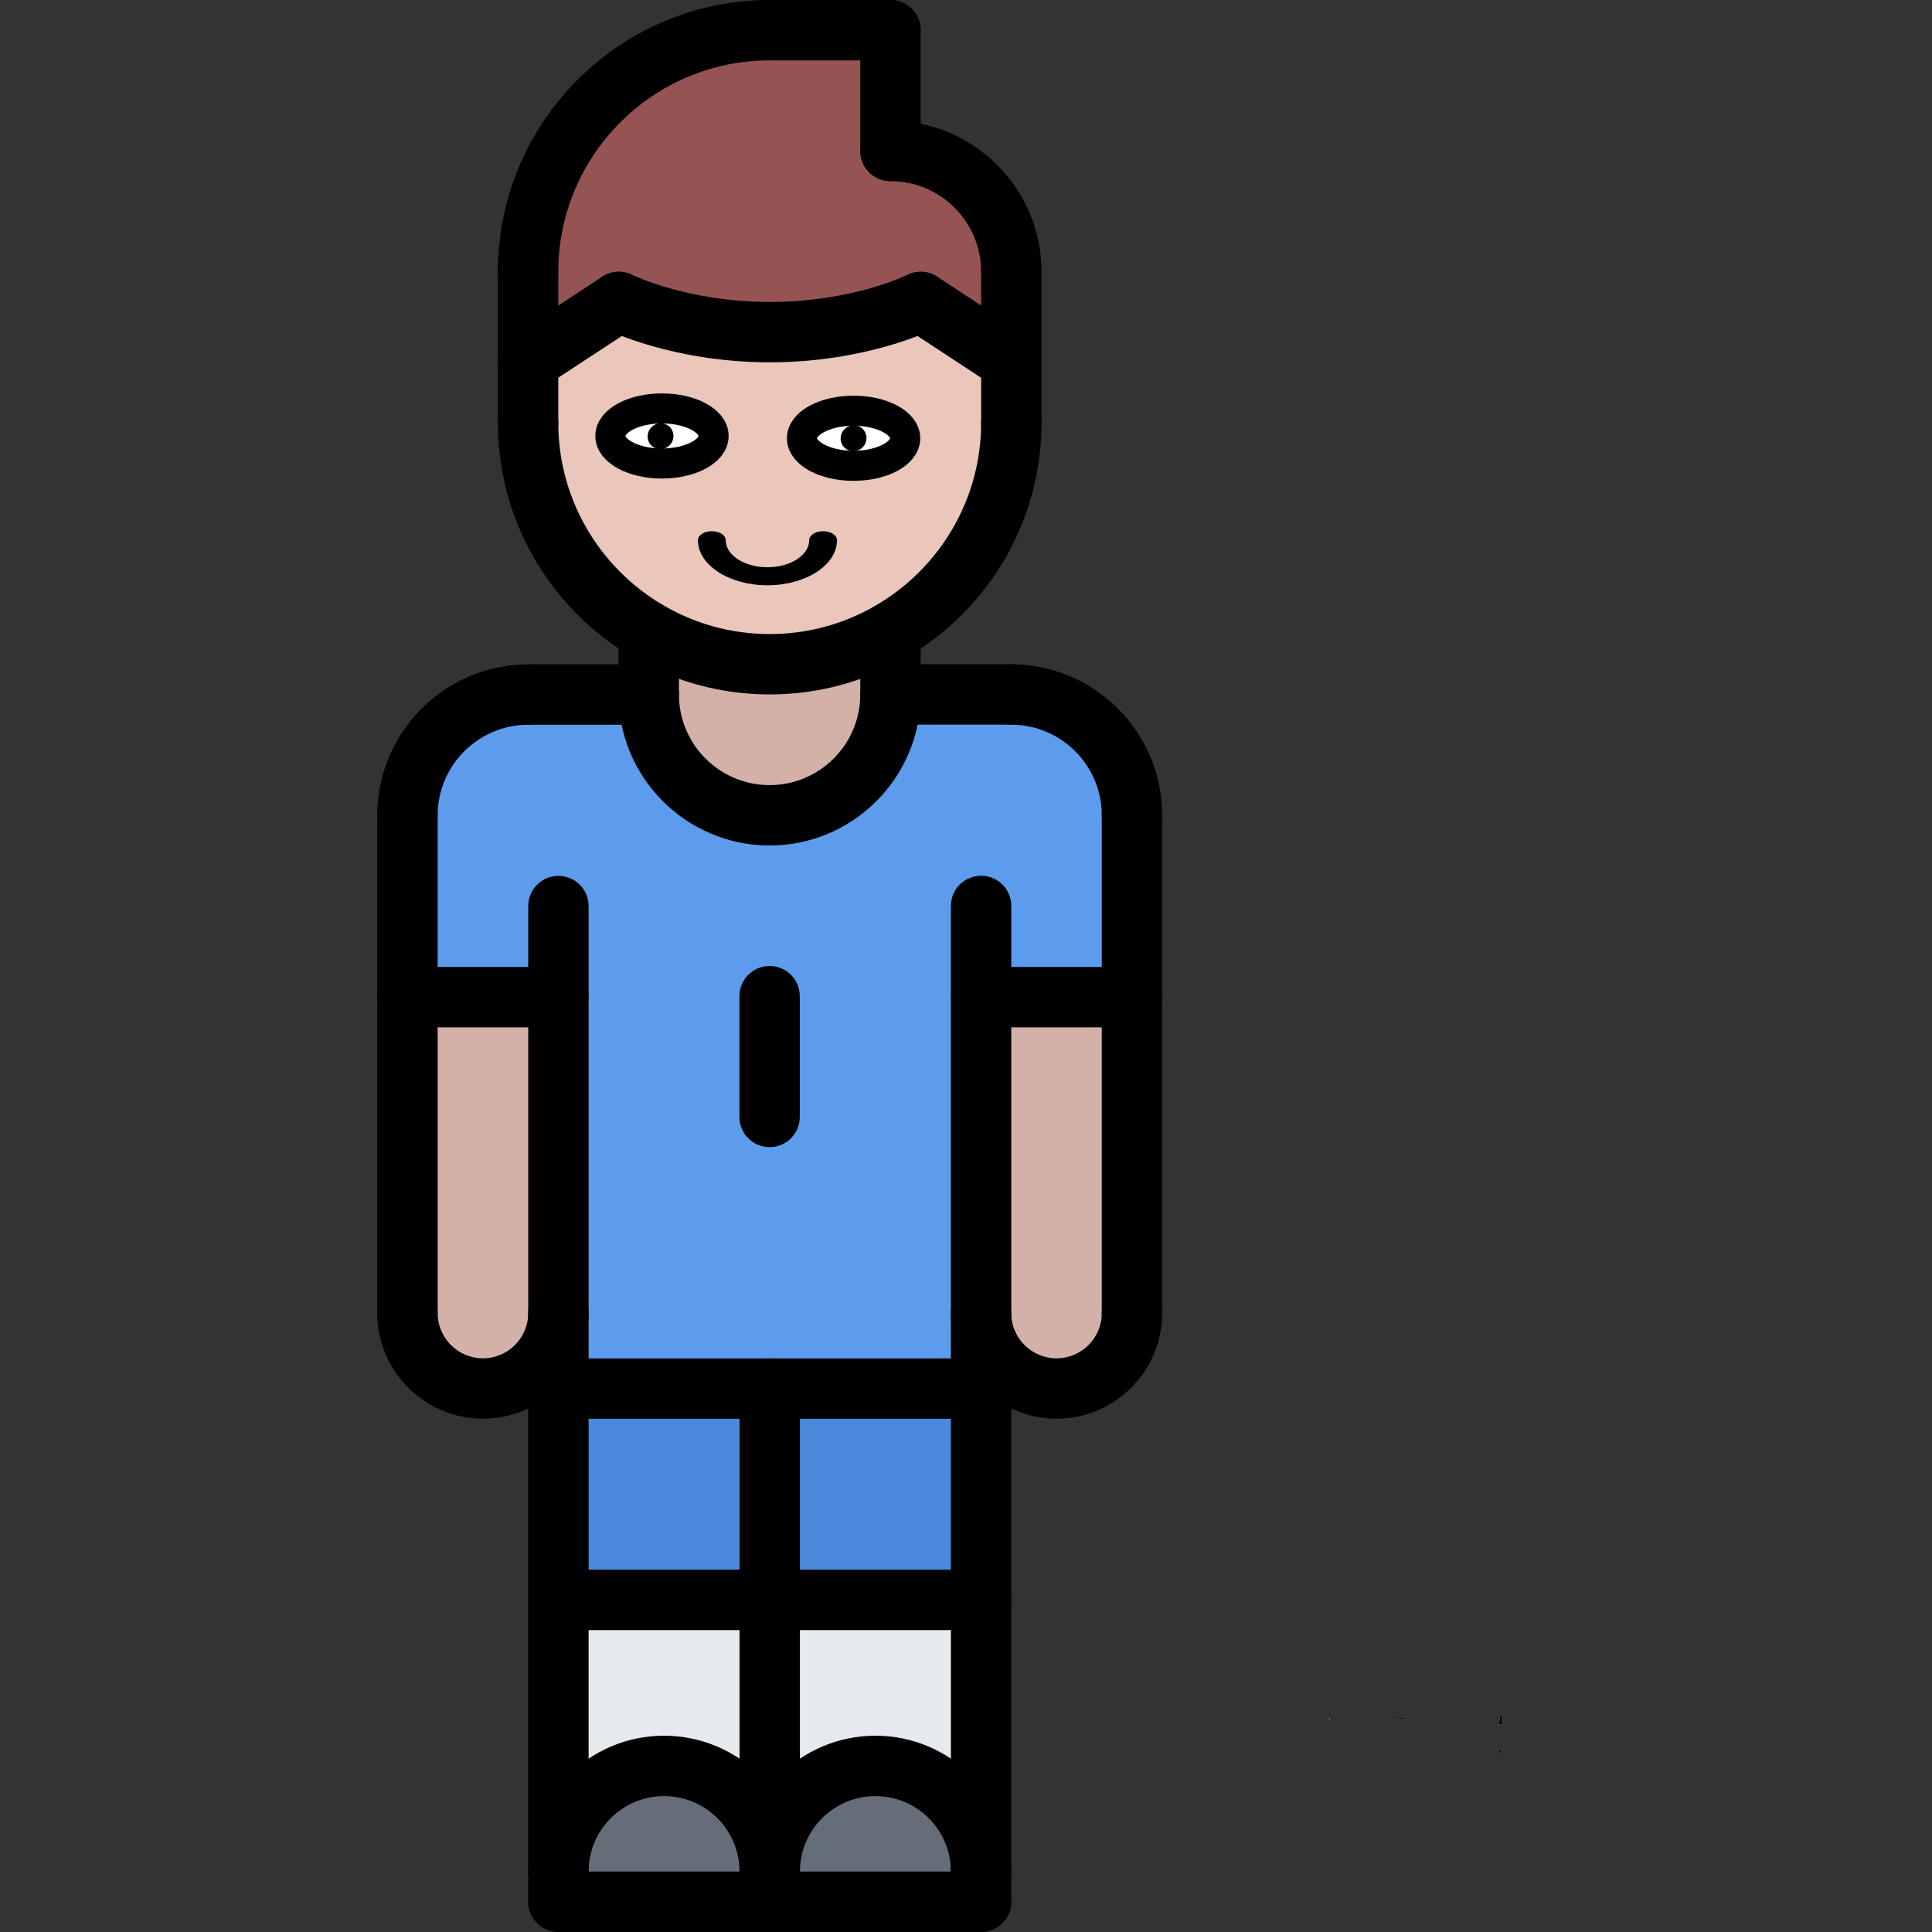 <?xml version="1.0" encoding="UTF-8" standalone="no"?>
<!-- Generator: Adobe Illustrator 16.0.0, SVG Export Plug-In . SVG Version: 6.00 Build 0)  -->

<svg
   version="1.1"
   id="icons"
   x="0px"
   y="0px"
   width="64px"
   height="64px"
   viewBox="0 0 64 64"
   enable-background="new 0 0 64 64"
   xml:space="preserve"
   sodipodi:docname="user-location.svg"
   inkscape:version="1.1.1 (3bf5ae0d25, 2021-09-20)"
   xmlns:inkscape="http://www.inkscape.org/namespaces/inkscape"
   xmlns:sodipodi="http://sodipodi.sourceforge.net/DTD/sodipodi-0.dtd"
   xmlns="http://www.w3.org/2000/svg"
   xmlns:svg="http://www.w3.org/2000/svg"><rect x="0" y="0" width="64" height="64" fill="#333333" stroke="none"/><defs
   id="defs2107"><clipPath
     clipPathUnits="userSpaceOnUse"
     id="clipPath2303"><path
       id="path2305"
       style="fill:#ff0000;fill-opacity:1;fill-rule:nonzero;stroke:none"
       d="m 36.506,49 v 2.602 c 0.193,-0.401 0.337,-0.826 0.496,-1.24 C 37.238,49.811 37.464,49.281 38.062,49 Z m 13.771,0 c 0.037,0.041 0.074,0.081 0.109,0.123 0.01,0.012 0.068,0.126 0.119,0.227 V 49 Z m -0.533,7.781 c -0.018,0.017 -0.035,0.034 -0.053,0.051 -0.011,0.08 -0.022,0.175 -0.031,0.289 0.033,0.002 0.065,0.007 0.098,0.01 -2e-6,-0.117 -0.004,-0.233 -0.014,-0.35 z m -0.092,1.154 c 0.016,0.123 0.046,0.185 0.102,0.105 -5.14e-4,-0.01 4.3e-4,-0.021 0,-0.031 -0.032,-0.024 -0.068,-0.048 -0.102,-0.074 z m 0.035,3.119 c 0.026,0.057 0.054,0.119 0.092,0.203 0.141,0.612 0.17,0.578 0.113,0.947 -2.56e-4,0.059 -0.007,0.096 -0.021,0.139 -0.014,0.089 -0.026,0.158 -0.047,0.295 -0.006,0.043 -0.028,0.083 -0.043,0.123 -0.009,0.023 -0.025,0.063 -0.029,0.068 -0.009,0.045 -0.015,0.092 -0.025,0.137 -0.003,0.011 -0.008,0.022 -0.012,0.033 h 0.791 V 61.289 c -0.08,-0.011 -0.159,-0.024 -0.232,-0.043 -0.199,-0.051 -0.393,-0.12 -0.586,-0.191 z m 0.184,1.289 c 0.007,-0.042 0.016,-0.105 0.021,-0.139 1.56e-4,-0.036 -0.001,-0.074 -0.002,-0.162 -0.042,0.239 -0.08,0.479 -0.125,0.717 0.056,-0.254 0.089,-0.366 0.105,-0.416 z m -2.949,-1.154 c -0.011,0.003 -0.03,0.007 -0.039,0.01 -0.006,0.002 0.014,0.005 0.02,0.002 0.01,-0.006 0.01,-0.006 0.02,-0.012 z M 36.506,62.838 V 63 h 0.072 c -0.001,-0.015 -0.003,-0.03 0,-0.049 -0.03,-0.047 -0.042,-0.066 -0.072,-0.113 z" /></clipPath><clipPath
     clipPathUnits="userSpaceOnUse"
     id="clipPath2313"><path
       id="path2315"
       style="fill:#ff0000;fill-opacity:1;fill-rule:nonzero;stroke:none"
       d="m 44.021,56.898 c 0.015,0.097 0.029,0.14 0.035,0.145 0.006,-0.007 0.007,-0.062 0.004,-0.145 -0.013,4.08e-4 -0.026,-3.69e-4 -0.039,0 z" /></clipPath><clipPath
     clipPathUnits="userSpaceOnUse"
     id="clipPath2323"><path
       id="path2325"
       style="fill:#ff0000;fill-opacity:1;fill-rule:nonzero;stroke:none"
       d="m 35.502,48 v 5.795 c 0.103,-0.161 0.212,-0.314 0.334,-0.455 -0.068,-0.634 0.155,-1.095 0.523,-1.465 0.04,-0.071 0.083,-0.142 0.119,-0.215 0.207,-0.418 0.357,-0.864 0.523,-1.299 0.261,-0.609 0.508,-1.194 1.262,-1.443 0.023,-0.007 0.046,-0.011 0.068,-0.018 0.378,-0.235 0.796,-0.332 1.221,-0.434 0.023,-0.005 -0.047,0.007 -0.07,0.01 C 40.019,48.325 40.551,48.163 41.084,48 Z m 13.91,0 c 0.159,0.152 0.298,0.324 0.438,0.514 0.013,0.018 0.041,0.066 0.066,0.107 0.164,0.161 0.324,0.326 0.471,0.502 0.027,0.032 0.297,0.579 0.348,0.68 0.088,0.204 0.223,0.378 0.355,0.555 0.05,0.066 0.107,0.126 0.148,0.197 0.094,0.161 0.178,0.328 0.264,0.494 V 48 Z m 0.143,0.27 c 0.116,0.115 0.235,0.227 0.352,0.342 -0.041,-0.053 -0.081,-0.106 -0.129,-0.152 -0.07,-0.068 -0.147,-0.128 -0.223,-0.189 z m -9.484,0.184 c -0.026,0.003 -0.024,0.004 -0.053,0.008 -0.049,0.043 -0.028,0.025 0.053,-0.008 z m -0.34,0.146 c -0.047,0.006 -0.109,0.028 -0.174,0.055 0.059,-0.019 0.119,-0.038 0.174,-0.055 z m -0.115,0.328 c 0.034,0.003 0.068,0.008 0.102,0.01 0.002,-0.001 0.004,-0.003 0.006,-0.004 -0.026,-0.002 -0.073,-0.004 -0.107,-0.006 z m 10.129,7.854 c -0.018,0.017 -0.035,0.034 -0.053,0.051 -0.011,0.08 -0.022,0.175 -0.031,0.289 0.033,0.002 0.065,0.007 0.098,0.01 -2e-6,-0.117 -0.004,-0.233 -0.014,-0.35 z m -0.092,1.154 c 0.016,0.123 0.046,0.185 0.102,0.105 -5.14e-4,-0.01 4.3e-4,-0.021 0,-0.031 -0.032,-0.024 -0.068,-0.048 -0.102,-0.074 z m 0.035,3.119 c 0.026,0.057 0.054,0.119 0.092,0.203 0.141,0.612 0.17,0.578 0.113,0.947 -2.56e-4,0.059 -0.007,0.096 -0.021,0.139 -0.014,0.089 -0.026,0.158 -0.047,0.295 -0.006,0.043 -0.028,0.083 -0.043,0.123 -0.009,0.023 -0.025,0.063 -0.029,0.068 -0.009,0.045 -0.015,0.092 -0.025,0.137 C 49.639,63.344 48.933,63.893 48.787,64 h 2.715 v -2.723 c -0.411,0.045 -0.864,0.062 -1.229,-0.031 -0.199,-0.051 -0.393,-0.12 -0.586,-0.191 z m 0.184,1.289 c 0.007,-0.042 0.016,-0.105 0.021,-0.139 1.56e-4,-0.036 -0.001,-0.074 -0.002,-0.162 -0.042,0.239 -0.08,0.479 -0.125,0.717 0.056,-0.254 0.089,-0.366 0.105,-0.416 z m -2.949,-1.154 c -0.011,0.003 -0.03,0.007 -0.039,0.01 -0.006,0.002 0.014,0.005 0.02,0.002 0.01,-0.006 0.01,-0.006 0.02,-0.012 z m -11.42,0.076 V 64 h 0.838 c -0.048,-0.167 0.105,-0.499 0.143,-0.699 0.018,-0.096 0.055,-0.188 0.096,-0.277 -0.002,-0.023 -0.005,-0.044 0,-0.072 -0.449,-0.702 -0.795,-1.245 -1.076,-1.686 z m 1.078,1.801 c -0.012,0.039 -0.019,0.079 -0.014,0.117 0.015,-0.033 0.017,-0.041 0.031,-0.072 -0.005,-0.015 -0.013,-0.03 -0.018,-0.045 z m 10.209,0.174 c 0.038,0.034 0.079,0.063 0.127,0.074 0.104,0.025 0.21,0.043 0.316,0.059 z m -10.141,0.182 c 0.062,0.168 0.142,0.374 0.223,0.578 h 0.229 c -0.128,-0.19 -0.259,-0.38 -0.365,-0.578 -0.029,-10e-6 -0.057,2.25e-4 -0.086,0 z" /></clipPath><clipPath
     clipPathUnits="userSpaceOnUse"
     id="clipPath2333"><path
       id="path2335"
       style="fill:#ff0000;fill-opacity:1;fill-rule:nonzero;stroke:none"
       d="m 39.869,52 v 0.557 c 0.033,-0.073 0.076,-0.144 0.131,-0.211 0.077,-0.093 0.162,-0.177 0.252,-0.256 0.022,-0.031 0.034,-0.049 0.059,-0.084 0.003,0.01 0.005,0.02 0.008,0.029 0.015,-0.012 0.032,-0.023 0.047,-0.035 z m 0.449,0.035 c -0.022,0.018 -0.045,0.036 -0.066,0.055 -0.186,0.268 -0.294,0.428 -0.309,0.545 0.072,-0.065 0.167,-0.076 0.277,-0.047 0.019,-0.067 0.038,-0.131 0.057,-0.193 0.003,-0.017 4.07e-4,-0.005 0.004,-0.025 -0.001,-2.8e-5 -0.003,2.9e-5 -0.004,0 -0.003,-10e-5 0.004,-0.005 0.006,-0.008 -0.001,0.006 -8.58e-4,0.002 -0.002,0.008 0.001,2.8e-5 0.003,-2.7e-5 0.004,0 0.021,-0.068 0.044,-0.127 0.066,-0.189 -0.011,-0.048 -0.021,-0.097 -0.033,-0.145 z m -0.033,0.334 c -0.003,0.009 -0.005,0.017 -0.008,0.025 -0.047,0.268 -0.035,0.187 0.021,-0.025 -0.005,-8e-5 -0.009,9.4e-5 -0.014,0 z m -0.342,0.266 c -0.029,0.027 -0.053,0.067 -0.074,0.113 v 0.43 c 0.09,-0.029 0.168,-0.054 0.236,-0.074 0.006,-0.048 0.016,-0.093 0.025,-0.139 -0.13,-0.131 -0.2,-0.225 -0.188,-0.33 z m 7.188,3.16 c -0.066,0.033 -0.135,0.067 -0.199,0.1 -0.003,0.116 -0.006,0.188 -0.004,0.365 4e-4,0.025 0.006,0.052 0.002,0.076 -0.035,0.202 -0.07,0.406 -0.109,0.607 0.11,-0.004 0.093,-0.006 0.311,-0.055 z m 0,1.098 c -0.025,0.008 -0.039,0.012 -0.059,0.018 -0.059,0.018 -0.117,0.06 -0.178,0.053 -0.03,-0.004 -0.048,-0.004 -0.076,-0.008 -0.022,0.114 -0.045,0.229 -0.072,0.342 -0.035,0.145 -0.075,0.291 -0.15,0.42 -0.192,0.328 -0.429,0.628 -0.645,0.941 L 45.584,59 h 1.547 z m -0.875,0.002 c 0.017,0.004 0.027,0.009 0.045,0.014 0.107,0.025 0.219,0.03 0.328,0.045 0.105,-0.007 0.068,-0.003 0.119,-0.006 -0.193,-0.022 -0.357,-0.041 -0.492,-0.053 z m -2.234,0.004 c 0.035,0.223 0.045,0.165 0.039,0 -0.013,4.08e-4 -0.026,-3.7e-4 -0.039,0 z m -3.814,0.174 c -0.112,0.045 -0.224,0.089 -0.338,0.129 V 59 h 1.322 c -0.079,-0.106 -0.158,-0.212 -0.238,-0.316 -0.213,-0.414 -0.398,-0.847 -0.521,-1.297 -0.082,-0.093 -0.158,-0.197 -0.225,-0.314 z" /></clipPath></defs><sodipodi:namedview
   id="namedview2105"
   pagecolor="#505050"
   bordercolor="#ffffff"
   borderopacity="1"
   inkscape:pageshadow="0"
   inkscape:pageopacity="0"
   inkscape:pagecheckerboard="1"
   showgrid="false"
   inkscape:zoom="6.578125"
   inkscape:cx="-60.275534"
   inkscape:cy="12.465558"
   inkscape:window-width="1920"
   inkscape:window-height="1046"
   inkscape:window-x="-11"
   inkscape:window-y="-11"
   inkscape:window-maximized="1"
   inkscape:current-layer="icons" />
<g
   id="g1946">
	<g
   id="g1892">
		<path
   fill="#E6E9ED"
   d="M43.505,49c3.87,0,7,3.13,7,7c0,3.86-3.13,7-7,7s-7-3.14-7-7C36.505,52.13,39.635,49,43.505,49z     M45.125,58l1.01-3.09L43.505,53l-2.63,1.91l1,3.09H45.125z"
   id="path1890"
   clip-path="url(#clipPath2303)" />
	</g>
	<g
   id="g1896">
		<polygon
   fill="#656D78"
   points="46.135,54.91 45.125,58 41.875,58 40.875,54.91 43.505,53   "
   id="polygon1894"
   clip-path="url(#clipPath2313)" />
	</g>
	<g
   id="g1900">
		<path
   fill="#656D78"
   d="M32.505,62v1h-7.01v-1c0-1.94,1.57-3.5,3.51-3.5C30.935,58.5,32.505,60.06,32.505,62z"
   id="path1898" />
	</g>
	<g
   id="g1904">
		<path
   fill="#E6E9ED"
   d="M32.505,53v9c0-1.94-1.57-3.5-3.5-3.5c-1.939,0-3.51,1.56-3.51,3.5v-9H32.505z"
   id="path1902" />
	</g>
	<g
   id="g1908">
		<rect
   x="18.495"
   y="46"
   fill="#4A89DC"
   width="7"
   height="7"
   id="rect1906" />
	</g>
	<g
   id="g1912">
		<path
   fill="#E6E9ED"
   d="M25.495,53v9c0-1.94-1.561-3.5-3.5-3.5c-1.93,0-3.5,1.56-3.5,3.5v-9H25.495z"
   id="path1910" />
	</g>
	<g
   id="g1916">
		<rect
   x="25.495"
   y="46"
   fill="#4A89DC"
   width="7.01"
   height="7"
   id="rect1914" />
	</g>
	<g
   id="g1920">
		<path
   fill="#656D78"
   d="M25.495,63h-7v-1c0-1.94,1.57-3.5,3.5-3.5c1.939,0,3.5,1.56,3.5,3.5V63z"
   id="path1918" />
	</g>
	<g
   id="g1924">
		<path
   fill="#D3B1A9"
   d="M37.495,33.03v10.46c0,1.39-1.12,2.5-2.5,2.5c-1.29,0-2.36-0.98-2.49-2.24V33.03H37.495z"
   id="path1922" />
	</g>
	<g
   id="g1928">
		<path
   fill="#D3B1A9"
   d="M18.495,33.03v10.46c0,1.39-1.12,2.5-2.5,2.5s-2.5-1.11-2.5-2.5V33.03H18.495z"
   id="path1926" />
	</g>
	<g
   id="g1932">
		<path
   fill="#D3B1A9"
   d="M25.495,22c1.46,0,2.83-0.39,4-1.07V23c0,2.21-1.79,4.01-4,4.01s-3.99-1.79-4-4V23v-2.07    C22.665,21.61,24.035,22,25.495,22z"
   id="path1930" />
	</g>
	<g
   id="g1936">
		<path
   fill="#5D9CEC"
   d="M18.495,33.03h-5V27.01c0-2.22,1.79-4,4.01-4h3.99c0.01,2.21,1.79,4,4,4s4-1.8,4-4.01h4c2.21,0,4,1.79,4,4    v6.03h-4.99v10.72V46h-7.01h-7v-2.51V33.03z"
   id="path1934" />
	</g>
	<g
   id="g1940">
		<path
   fill="#965353"
   d="M17.495,9c0-4.42,3.58-8,8-8h4v4c2.22,0,4.01,1.79,4.01,4v2.97h-0.01l-3-1.97c0,0-2,1-5,1s-5-1-5-1    l-3,1.97V9z"
   id="path1938" />
	</g>
	<g
   id="g1944">
		<path
   fill="#EAC6BB"
   d="M33.495,11.97h0.01V14c0,2.96-1.609,5.55-4.01,6.93c-1.17,0.681-2.54,1.07-4,1.07s-2.83-0.39-4-1.07    c-2.39-1.38-4-3.97-4-6.93v-2.03l3-1.97c0,0,2,1,5,1s5-1,5-1L33.495,11.97z"
   id="path1942" />
	</g>
</g>
<g
   id="g2102">
	<g
   id="g1950">
		<path
   d="M43.502,64c-4.411,0-8-3.589-8-8s3.589-8,8-8s8,3.589,8,8S47.913,64,43.502,64z M43.502,50c-3.309,0-6,2.691-6,6    s2.691,6,6,6s6-2.691,6-6S46.811,50,43.502,50z"
   id="path1948"
   clip-path="url(#clipPath2323)" />
	</g>
	<g
   id="g2096">
		<g
   id="g1954">
			<path
   d="M13.498,28.01c-0.553,0-1-0.447-1-1c0-2.758,2.244-5.002,5.002-5.002c0.553,0,1,0.447,1,1s-0.447,1-1,1     c-1.655,0-3.002,1.347-3.002,3.002C14.498,27.563,14.051,28.01,13.498,28.01z"
   id="path1952" />
		</g>
		<g
   id="g1958">
			<path
   d="M37.498,28.006c-0.553,0-1-0.447-1-1c0-1.654-1.346-3-3-3c-0.553,0-1-0.447-1-1s0.447-1,1-1c2.757,0,5,2.243,5,5     C38.498,27.559,38.051,28.006,37.498,28.006z"
   id="path1956" />
		</g>
		<g
   id="g1962">
			<path
   d="M29.498,24.004c-0.553,0-1-0.447-1-1v-2.068c0-0.553,0.447-1,1-1s1,0.447,1,1v2.068     C30.498,23.557,30.051,24.004,29.498,24.004z"
   id="path1960" />
		</g>
		<g
   id="g1966">
			<path
   d="M21.49,24.004c-0.553,0-1-0.447-1-1v-2.072c0-0.553,0.447-1,1-1s1,0.447,1,1v2.072     C22.49,23.557,22.043,24.004,21.49,24.004z"
   id="path1964" />
		</g>
		<g
   id="g1970">
			<path
   d="M21.49,24.008H17.5c-0.553,0-1-0.447-1-1s0.447-1,1-1h3.99c0.553,0,1,0.447,1,1S22.043,24.008,21.49,24.008z"
   id="path1968" />
		</g>
		<g
   id="g1974">
			<path
   d="M33.498,24.004h-4c-0.553,0-1-0.447-1-1s0.447-1,1-1h4c0.553,0,1,0.447,1,1S34.051,24.004,33.498,24.004z"
   id="path1972" />
		</g>
		<g
   id="g1978">
			<path
   d="M25.494,28.008c-2.759,0-5.004-2.245-5.004-5.004c0-0.553,0.447-1,1-1s1,0.447,1,1c0,1.656,1.348,3.004,3.004,3.004     s3.004-1.348,3.004-3.004c0-0.553,0.447-1,1-1s1,0.447,1,1C30.498,25.763,28.253,28.008,25.494,28.008z"
   id="path1976" /><path
   d="m 25.424,19.388 c -1.27,0 -2.304,-0.67 -2.304,-1.493 0,-0.165 0.206,-0.298 0.46,-0.298 0.255,0 0.46,0.133 0.46,0.298 0,0.494 0.621,0.896 1.383,0.896 0.762,0 1.383,-0.402 1.383,-0.896 0,-0.165 0.206,-0.298 0.46,-0.298 0.255,0 0.46,0.133 0.46,0.298 0,0.823 -1.034,1.493 -2.304,1.493 z"
   id="path1976-8"
   style="stroke-width:0.371" />
		</g>
		<g
   id="g1982">
			<path
   d="M13.498,44.496c-0.553,0-1-0.447-1-1V27.01c0-0.553,0.447-1,1-1s1,0.447,1,1v16.486     C14.498,44.049,14.051,44.496,13.498,44.496z"
   id="path1980" />
		</g>
		<g
   id="g1986">
			<path
   d="M37.498,44.496c-0.553,0-1-0.447-1-1v-16.49c0-0.553,0.447-1,1-1s1,0.447,1,1v16.49     C38.498,44.049,38.051,44.496,37.498,44.496z"
   id="path1984" />
		</g>
		<g
   id="g1996">
			<g
   id="g1990">
				<path
   d="M18.498,62.998c-0.553,0-1-0.447-1-1V30.015c0-0.553,0.447-1,1-1s1,0.447,1,1v31.983      C19.498,62.551,19.051,62.998,18.498,62.998z"
   id="path1988" />
			</g>
			<g
   id="g1994">
				<path
   d="M32.5,62.998c-0.553,0-1-0.447-1-1V30.011c0-0.553,0.447-1,1-1s1,0.447,1,1v31.987      C33.5,62.551,33.053,62.998,32.5,62.998z"
   id="path1992" />
			</g>
		</g>
		<g
   id="g2000">
			<path
   d="M25.498,63.998c-0.553,0-1-0.447-1-1V45.999c0-0.553,0.447-1,1-1s1,0.447,1,1v16.999     C26.498,63.551,26.051,63.998,25.498,63.998z"
   id="path1998" />
		</g>
		<g
   id="g2004">
			<path
   d="M15.998,46.996c-1.93,0-3.5-1.57-3.5-3.5c0-0.553,0.447-1,1-1s1,0.447,1,1c0,0.827,0.673,1.5,1.5,1.5s1.5-0.673,1.5-1.5     c0-0.553,0.447-1,1-1s1,0.447,1,1C19.498,45.426,17.928,46.996,15.998,46.996z"
   id="path2002" />
		</g>
		<g
   id="g2008">
			<path
   d="M34.998,46.996c-1.93,0-3.5-1.57-3.5-3.5c0-0.553,0.447-1,1-1s1,0.447,1,1c0,0.827,0.673,1.5,1.5,1.5s1.5-0.673,1.5-1.5     c0-0.553,0.447-1,1-1s1,0.447,1,1C38.498,45.426,36.928,46.996,34.998,46.996z"
   id="path2006" />
		</g>
		<g
   id="g2012">
			<path
   d="M25.498,62.998c-0.553,0-1-0.447-1-1c0-1.379-1.121-2.5-2.5-2.5s-2.5,1.121-2.5,2.5c0,0.553-0.447,1-1,1s-1-0.447-1-1     c0-2.481,2.019-4.5,4.5-4.5s4.5,2.019,4.5,4.5C26.498,62.551,26.051,62.998,25.498,62.998z"
   id="path2010" />
		</g>
		<g
   id="g2016">
			<path
   d="M18.498,63.998c-0.553,0-1-0.447-1-1v-1c0-0.553,0.447-1,1-1s1,0.447,1,1v1C19.498,63.551,19.051,63.998,18.498,63.998z"
   id="path2014" />
		</g>
		<g
   id="g2020">
			<path
   d="M25.498,63.998h-7c-0.553,0-1-0.447-1-1s0.447-1,1-1h7c0.553,0,1,0.447,1,1S26.051,63.998,25.498,63.998z"
   id="path2018" />
		</g>
		<g
   id="g2024">
			<path
   d="M32.5,62.998c-0.553,0-1-0.447-1-1c0-1.379-1.121-2.5-2.5-2.5c-1.38,0-2.502,1.121-2.502,2.5c0,0.553-0.447,1-1,1     s-1-0.447-1-1c0-2.481,2.02-4.5,4.502-4.5c2.481,0,4.5,2.019,4.5,4.5C33.5,62.551,33.053,62.998,32.5,62.998z"
   id="path2022" />
		</g>
		<g
   id="g2028">
			<path
   d="M32.5,63.998h-7.002c-0.553,0-1-0.447-1-1s0.447-1,1-1H32.5c0.553,0,1,0.447,1,1S33.053,63.998,32.5,63.998z"
   id="path2026" />
		</g>
		<g
   id="g2032">
			<path
   d="M32.5,63.998c-0.553,0-1-0.447-1-1v-1c0-0.553,0.447-1,1-1s1,0.447,1,1v1C33.5,63.551,33.053,63.998,32.5,63.998z"
   id="path2030" />
		</g>
		<g
   id="g2074">
			<g
   id="g2036">
				<path
   d="M25.498,23.004c-4.965,0-9.004-4.039-9.004-9.004c0-0.553,0.447-1,1-1s1,0.447,1,1c0,3.862,3.142,7.004,7.004,7.004      s7.004-3.142,7.004-7.004c0-0.553,0.447-1,1-1s1,0.447,1,1C34.502,18.965,30.463,23.004,25.498,23.004z"
   id="path2034" />
			</g>
			<g
   id="g2040">
				<path
   d="M17.494,10.004c-0.553,0-1-0.447-1-1C16.494,4.039,20.533,0,25.498,0c0.553,0,1,0.447,1,1s-0.447,1-1,1      c-3.862,0-7.004,3.142-7.004,7.004C18.494,9.557,18.047,10.004,17.494,10.004z"
   id="path2038" />
			</g>
			<g
   id="g2044">
				<path
   d="M33.502,15c-0.553,0-1-0.447-1-1V9.004c0-0.553,0.447-1,1-1s1,0.447,1,1V14C34.502,14.553,34.055,15,33.502,15z"
   id="path2042" />
			</g>
			<g
   id="g2048">
				<path
   d="M17.494,15c-0.553,0-1-0.447-1-1V9.004c0-0.553,0.447-1,1-1s1,0.447,1,1V14C18.494,14.553,18.047,15,17.494,15z"
   id="path2046" />
			</g>
			<g
   id="g2052">
				<path
   d="M33.502,10.004c-0.553,0-1-0.447-1-1C32.502,7.348,31.154,6,29.498,6c-0.553,0-1-0.447-1-1s0.447-1,1-1      c2.759,0,5.004,2.245,5.004,5.004C34.502,9.557,34.055,10.004,33.502,10.004z"
   id="path2050" />
			</g>
			<g
   id="g2056">
				<path
   d="M29.498,2h-4c-0.553,0-1-0.447-1-1s0.447-1,1-1h4c0.553,0,1,0.447,1,1S30.051,2,29.498,2z"
   id="path2054" />
			</g>
			<g
   id="g2060">
				<path
   d="M29.498,6c-0.553,0-1-0.447-1-1V1c0-0.553,0.447-1,1-1s1,0.447,1,1v4C30.498,5.553,30.051,6,29.498,6z"
   id="path2058" />
			</g>
			<g
   id="g2064">
				<path
   d="M17.495,12.971c-0.326,0-0.646-0.159-0.837-0.452c-0.303-0.462-0.174-1.081,0.288-1.384l3.004-1.969      c0.464-0.306,1.082-0.173,1.384,0.288c0.303,0.462,0.174,1.081-0.288,1.384l-3.004,1.969      C17.873,12.918,17.683,12.971,17.495,12.971z"
   id="path2062" />
			</g>
			<g
   id="g2068">
				<path
   d="M33.497,12.971c-0.188,0-0.379-0.053-0.548-0.164l-3-1.969c-0.462-0.303-0.59-0.923-0.287-1.385      c0.305-0.461,0.926-0.59,1.385-0.287l3,1.969c0.462,0.303,0.59,0.923,0.287,1.385C34.142,12.812,33.822,12.971,33.497,12.971z"
   id="path2066" />
			</g>
			<g
   id="g2072">
				<path
   d="M25.498,12.002c-3.199,0-5.356-1.061-5.447-1.105c-0.494-0.247-0.694-0.848-0.447-1.342      c0.248-0.495,0.847-0.693,1.342-0.447c0.015,0.008,1.852,0.895,4.553,0.895c2.732,0,4.535-0.886,4.553-0.895      c0.494-0.246,1.095-0.048,1.342,0.447c0.247,0.494,0.047,1.095-0.447,1.342C30.854,10.941,28.697,12.002,25.498,12.002z"
   id="path2070" />
			</g>
		</g>
		<g
   id="g2078">
			<path
   d="M32.5,53.999H18.498c-0.553,0-1-0.447-1-1s0.447-1,1-1H32.5c0.553,0,1,0.447,1,1S33.053,53.999,32.5,53.999z"
   id="path2076" />
		</g>
		<g
   id="g2082">
			<path
   d="M32.5,46.999H18.498c-0.553,0-1-0.447-1-1s0.447-1,1-1H32.5c0.553,0,1,0.447,1,1S33.053,46.999,32.5,46.999z"
   id="path2080" />
		</g>
		<g
   id="g2086">
			<path
   d="M25.494,38c-0.553,0-1-0.447-1-1v-4c0-0.553,0.447-1,1-1s1,0.447,1,1v4C26.494,37.553,26.047,38,25.494,38z"
   id="path2084" />
		</g>
		<g
   id="g2090">
			<path
   d="M18.498,34.032h-5c-0.553,0-1-0.447-1-1s0.447-1,1-1h5c0.553,0,1,0.447,1,1S19.051,34.032,18.498,34.032z"
   id="path2088" />
		</g>
		<g
   id="g2094">
			<path
   d="M37.498,34.032H32.5c-0.553,0-1-0.447-1-1s0.447-1,1-1h4.998c0.553,0,1,0.447,1,1S38.051,34.032,37.498,34.032z"
   id="path2092" />
		</g>
	</g>
	<g
   id="g2100">
		<path
   d="M45.127,59h-3.252c-0.433,0-0.816-0.278-0.951-0.69l-1.006-3.087c-0.134-0.412,0.013-0.863,0.363-1.118l2.631-1.913    c0.35-0.256,0.826-0.256,1.176,0l2.631,1.913c0.351,0.255,0.497,0.706,0.363,1.118l-1.004,3.087    C45.944,58.721,45.561,59,45.127,59z M42.601,57h1.8l0.555-1.705L43.5,54.236l-1.455,1.058L42.601,57z"
   id="path2098"
   clip-path="url(#clipPath2333)" />
	</g>
</g>
<ellipse
   style="fill:#ffffff;stroke:#000000;stroke-width:0.996"
   id="path2359"
   cx="21.929"
   cy="14.442"
   rx="1.71"
   ry="0.912" /><ellipse
   style="fill:#ffffff;stroke:#000000;stroke-width:0.996"
   id="path2359-6"
   cx="28.276"
   cy="14.518"
   rx="1.71"
   ry="0.912" /><ellipse
   style="fill:#000000;stroke:#000000;stroke-width:0.429"
   id="path2777"
   cx="-25.807"
   cy="4.65"
   rx="0.211"
   ry="0.219"
   transform="rotate(-136.344)" /><ellipse
   style="fill:#000000;stroke:#000000;stroke-width:0.429"
   id="path2777-7"
   cx="-30.479"
   cy="9.016"
   rx="0.211"
   ry="0.219"
   transform="rotate(-136.344)" /></svg>
